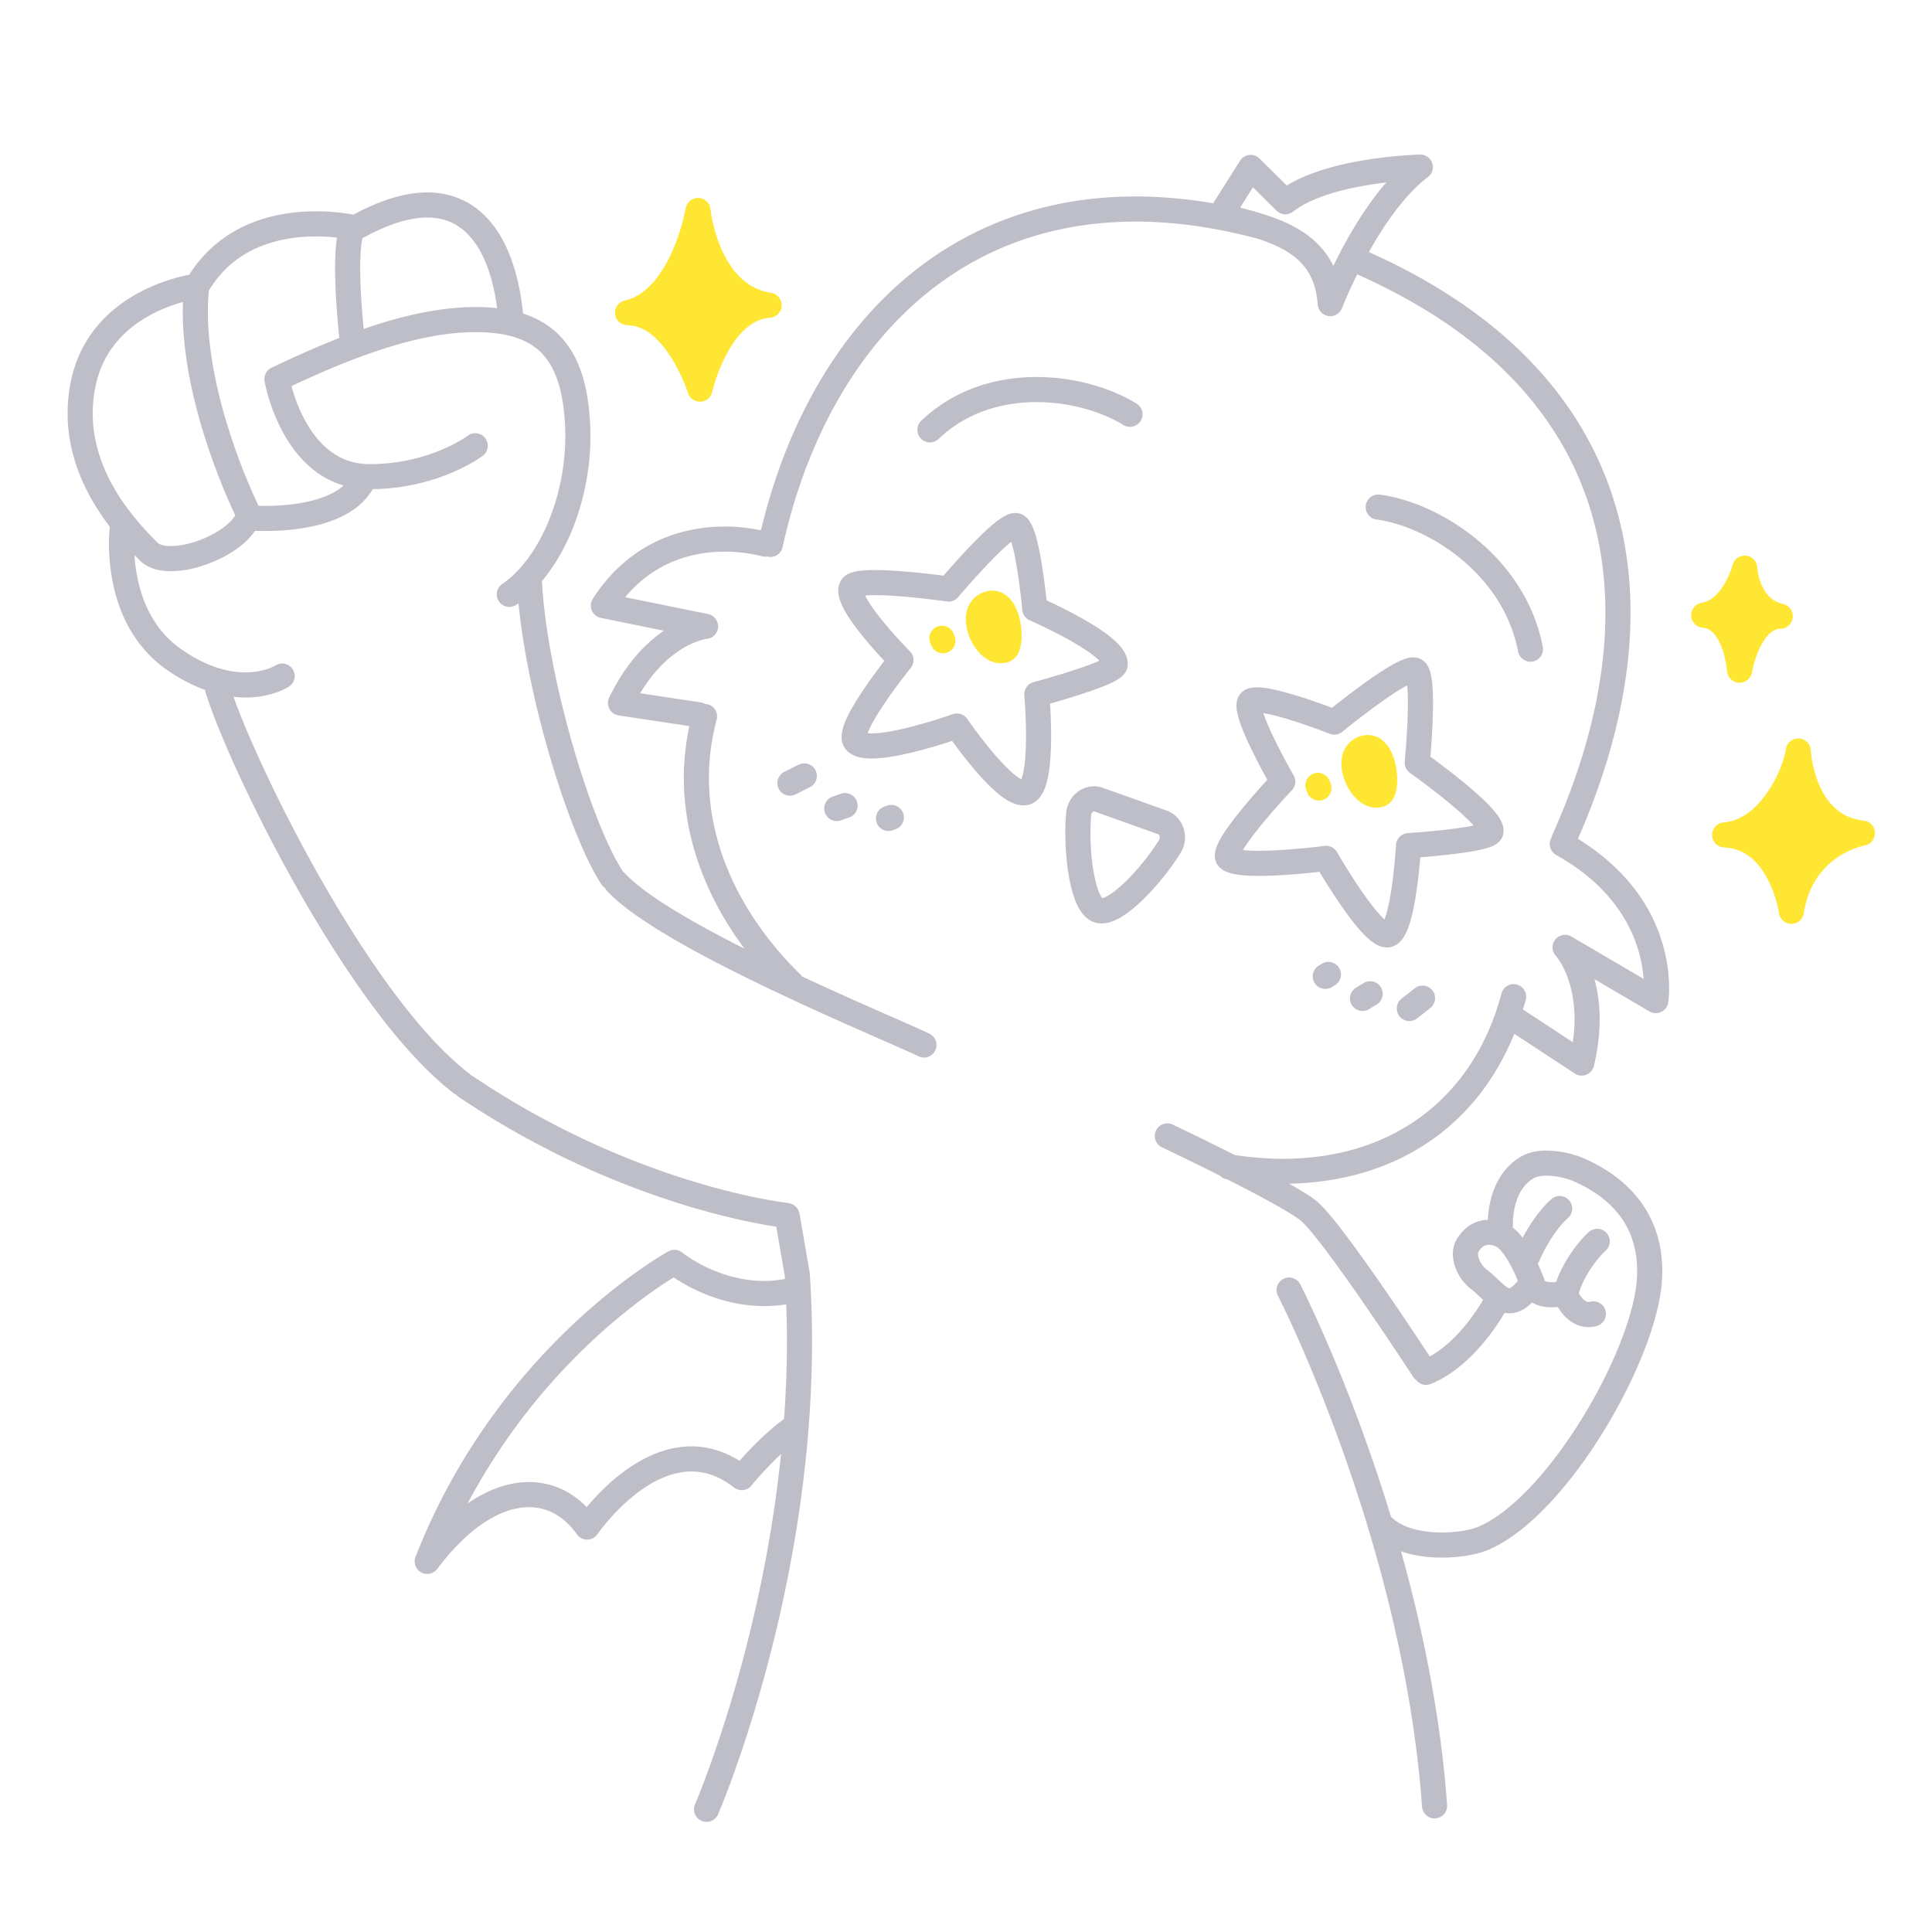<svg xmlns="http://www.w3.org/2000/svg" width="200" height="200" fill="none"><path fill="#FFE632" d="M64.958 33.661v.02h.019c.891.003 1.685.343 2.463.954 1.16.91 2.155 2.436 2.805 3.734a18.993 18.993 0 0 1 .921 2.147l.043.126.01.028.001.005c.177.561.706.931 1.295.906a1.297 1.297 0 0 0 1.213-1.013l.003-.012c.039-.178.533-2.173 1.575-4.057.517-.942 1.168-1.848 1.911-2.495.75-.65 1.546-1.044 2.496-1.11a1.301 1.301 0 0 0 .11-2.582c-1.345-.21-2.35-.79-3.19-1.6-1.256-1.209-2.066-2.984-2.517-4.466-.228-.74-.37-1.401-.455-1.87-.042-.234-.07-.42-.086-.544l-.017-.138-.004-.03v-.004a1.301 1.301 0 0 0-2.576-.091l-.002.015a21.141 21.141 0 0 1-1.5 4.687c-.518 1.122-1.19 2.24-1.997 3.107-.813.872-1.73 1.486-2.811 1.738a1.3 1.3 0 0 0-.986 1.49c.11.626.655 1.052 1.276 1.055ZM178.525 67.964a10.458 10.458 0 0 1 .25 1.408l.007.078.001.016a1.3 1.3 0 0 0 2.579.127l.001-.004c.014-.096.264-1.39.826-2.545.276-.578.629-1.11.997-1.45.377-.34.702-.493 1.132-.508a1.298 1.298 0 0 0 1.263-1.174 1.298 1.298 0 0 0-1.013-1.395 2.804 2.804 0 0 1-1.409-.756c-.531-.518-.873-1.278-1.051-1.925a6.295 6.295 0 0 1-.169-.806c-.014-.099-.021-.176-.026-.224l-.004-.049a1.3 1.3 0 0 0-2.558-.263 8.642 8.642 0 0 1-.869 2.002c-.285.475-.64.933-1.034 1.269-.398.338-.813.555-1.299.636a1.301 1.301 0 0 0 .102 2.578c.482.047.798.23 1.148.594.514.54.919 1.535 1.126 2.391ZM192.935 84.955c-1.299-.145-2.208-.622-2.948-1.284-1.103-.987-1.776-2.483-2.13-3.758a12.208 12.208 0 0 1-.338-1.61 9.243 9.243 0 0 1-.054-.469l-.009-.116-.002-.024a1.299 1.299 0 0 0-2.588-.105c-.047.382-.235 1.108-.561 1.91-.485 1.211-1.282 2.633-2.301 3.716-.508.542-1.069 1.001-1.663 1.331a4.627 4.627 0 0 1-1.908.589 1.3 1.3 0 0 0 .039 2.594c1.177.06 2.04.458 2.784 1.06 1.108.895 1.877 2.333 2.323 3.566a13.182 13.182 0 0 1 .556 2.024l.019.115.004.024v.001a1.302 1.302 0 0 0 1.278 1.12 1.302 1.302 0 0 0 1.294-1.101c.246-1.576.766-2.766 1.398-3.698.948-1.395 2.182-2.228 3.193-2.715a8.346 8.346 0 0 1 1.256-.486c.154-.045.273-.074.349-.091l.08-.018h.007l.006-.002v-.001a1.303 1.303 0 0 0 1.077-1.32 1.303 1.303 0 0 0-1.161-1.252ZM98.712 65.583a1.3 1.3 0 1 0-2.409.98l.098.24a1.3 1.3 0 1 0 2.408-.98l-.097-.24ZM101.436 61.484l.001-.001.002-.001-.003.002Z"/><path fill="#FFE632" d="M104.374 61.814c-.391-.375-.996-.678-1.655-.671-.452-.001-.891.13-1.282.34-.516.27-.918.715-1.143 1.189-.23.476-.309.968-.31 1.436.01 1.055.374 2.046.937 2.892.287.42.629.803 1.061 1.112.428.305.974.546 1.611.547.288.001.584-.053.859-.156l.008-.002c.408-.158.663-.434.819-.668.234-.361.322-.686.39-1.017.063-.33.089-.668.089-1.02-.005-.882-.155-1.843-.535-2.73-.194-.443-.448-.876-.849-1.252ZM137.641 80.834a1.3 1.3 0 1 0-2.412.97l.097.241a1.3 1.3 0 1 0 2.412-.97l-.097-.24ZM140.312 76.43h.002l.003-.002-.005.002Z"/><path fill="#FFE632" d="M143.252 76.76c-.391-.375-.996-.678-1.655-.671-.451 0-.891.13-1.283.34-.516.27-.918.715-1.142 1.189-.23.477-.309.969-.31 1.437.011 1.054.374 2.045.937 2.89.286.421.629.804 1.061 1.113.428.305.974.546 1.611.548.288 0 .584-.053.859-.156l.008-.003a1.73 1.73 0 0 0 .819-.668c.234-.36.322-.685.391-1.017a5.51 5.51 0 0 0 .089-1.02c-.005-.883-.155-1.844-.535-2.73-.195-.443-.449-.876-.85-1.253Z"/><path fill="#BEBEC9" d="M21.253 71.587c.591 1.952 1.788 4.94 3.436 8.522 2.47 5.364 5.946 12.015 9.846 18.133 3.91 6.121 8.203 11.704 12.492 14.98.06.046.13.061.195.095.06.059.103.129.175.177 15.153 10.238 29.212 12.927 32.964 13.493l.877 5.094c.007.107.01.212.016.319-.726.127-1.436.204-2.114.205-2.455.001-4.6-.735-6.127-1.481a15.177 15.177 0 0 1-1.777-1.02c-.204-.137-.358-.25-.458-.325l-.108-.083-.023-.018a1.296 1.296 0 0 0-1.454-.139c-.072.039-4.452 2.444-9.903 7.587-5.45 5.143-11.975 13.034-16.277 24.035a1.3 1.3 0 0 0 2.25 1.254c1.709-2.276 3.433-3.892 5.052-4.92 1.622-1.03 3.124-1.472 4.444-1.472a5.455 5.455 0 0 1 2.692.696c.826.462 1.594 1.159 2.27 2.113a1.3 1.3 0 0 0 2.137-.021l.007-.01c.105-.154 1.298-1.841 3.107-3.437.904-.798 1.958-1.571 3.085-2.13 1.128-.561 2.315-.905 3.521-.905 1.382.006 2.823.427 4.41 1.657a1.3 1.3 0 0 0 1.81-.208l.027-.033c.146-.178.87-1.051 1.858-2.075.357-.371.757-.76 1.168-1.144-.86 8.394-2.504 15.997-4.152 22.046a135.38 135.38 0 0 1-3.275 10.404 92.139 92.139 0 0 1-1.075 2.836c-.13.323-.23.569-.298.732l-.077.183-.024.056a1.3 1.3 0 0 0 2.386 1.034v-.001c.032-.089 9.719-22.419 9.727-48.954 0-2.31-.073-4.652-.234-7.014l-.016-.133-1.051-6.108c-.005-.029-.024-.051-.03-.079a1.225 1.225 0 0 0-.094-.24c-.036-.076-.067-.151-.116-.218-.048-.065-.106-.117-.165-.172-.063-.059-.121-.117-.194-.163-.067-.042-.14-.067-.213-.096-.085-.033-.167-.065-.258-.08-.027-.005-.05-.022-.077-.025l-.035-.003c-.824-.091-16.147-1.978-32.727-13.191-.043-.029-.092-.034-.137-.057-.041-.041-.066-.093-.114-.13-2.55-1.937-5.295-4.99-7.955-8.583-3.998-5.391-7.832-11.993-10.859-17.918a144.914 144.914 0 0 1-3.863-8.145 71.965 71.965 0 0 1-1.753-4.378c.428.047.843.078 1.23.077 2.741-.002 4.377-1.042 4.514-1.132a1.298 1.298 0 0 0-1.414-2.178v-.003c-.025.016-1.165.715-3.1.713-1.622-.004-3.834-.47-6.572-2.35-2.152-1.483-3.374-3.495-4.083-5.537-.526-1.514-.748-3.03-.827-4.264l.52.533c.44.45.981.734 1.535.905a5.865 5.865 0 0 0 1.729.237c1.72-.007 3.602-.547 5.284-1.396a11.11 11.11 0 0 0 2.295-1.53 6.915 6.915 0 0 0 1.121-1.256c.293.012.649.02 1.058.02 1.513-.001 3.715-.118 5.868-.728 1.077-.307 2.147-.739 3.11-1.376a6.948 6.948 0 0 0 2.15-2.23 21.77 21.77 0 0 0 8.175-1.697c2.02-.856 3.16-1.715 3.227-1.765a1.3 1.3 0 0 0-1.573-2.07c-.06.045-1.078.788-2.836 1.511a19.164 19.164 0 0 1-7.293 1.43l-.049.001c-1.676-.01-2.947-.527-4.023-1.327-1.608-1.196-2.72-3.121-3.382-4.772a17.295 17.295 0 0 1-.663-1.977c5.926-2.782 12.59-5.416 18.455-5.574h.003c.215-.006.428-.01.64-.01 1.725 0 3.13.215 4.253.606 1.683.596 2.757 1.52 3.563 2.948.798 1.43 1.268 3.429 1.402 6.005.02.396.031.793.031 1.188.002 3.288-.718 6.53-1.909 9.243-1.186 2.716-2.852 4.885-4.617 6.078a1.3 1.3 0 1 0 1.463 2.15c.073-.05.142-.11.214-.162.483 4.901 1.683 10.447 3.139 15.486.846 2.923 1.777 5.67 2.71 8.012.935 2.346 1.859 4.276 2.755 5.633.095.142.216.257.349.348.042.07.068.148.125.21.758.834 1.753 1.656 2.937 2.504 2.072 1.48 4.727 3.024 7.613 4.552 4.326 2.29 9.166 4.535 13.231 6.358 2.033.911 3.87 1.716 5.35 2.366 1.475.648 2.603 1.147 3.164 1.42a1.3 1.3 0 1 0 1.137-2.337c-.986-.479-3.093-1.387-5.847-2.604a387.761 387.761 0 0 1-7.317-3.31c-.034-.043-.051-.094-.092-.134-5.924-5.773-9.538-12.974-9.535-20.425 0-1.99.257-4 .797-6.021a1.3 1.3 0 0 0-.919-1.592c-.08-.022-.16-.01-.24-.015a1.289 1.289 0 0 0-.49-.18v-.001l-6.27-.943c1.495-2.48 3.11-3.86 4.398-4.639a8.273 8.273 0 0 1 1.881-.85c.225-.067.398-.105.505-.125l.11-.018.015-.002v-.002a1.3 1.3 0 0 0 1.164-1.221 1.302 1.302 0 0 0-1.039-1.344l-8.588-1.745c1.336-1.597 2.816-2.684 4.342-3.417 1.983-.948 4.062-1.296 5.966-1.296 1.44 0 2.778.2 3.867.477.18.046.36.049.532.02.017.005.03.017.047.02a1.3 1.3 0 0 0 1.548-.99c2.067-9.43 6.217-17.88 12.315-23.932 6.106-6.05 14.122-9.754 24.217-9.764 3.931 0 8.18.57 12.748 1.802 1.176.391 2.22.838 3.069 1.39.894.577 1.583 1.244 2.093 2.091.509.85.851 1.9.953 3.304a1.301 1.301 0 0 0 2.51.374l.04-.1c.144-.363.688-1.687 1.533-3.398 8.917 3.959 15.252 9.006 19.397 14.786 4.313 6.023 6.295 12.858 6.299 20.258.001 7.282-1.942 15.104-5.539 23.086-.03.065-.028.133-.046.2l-.007.009a1.3 1.3 0 0 0 .5 1.769c4.174 2.341 6.401 5.122 7.637 7.647a14.273 14.273 0 0 1 1.411 5.178l-7.467-4.38a1.297 1.297 0 0 0-1.611 2l-.002.002.079.095c.364.467 1.85 2.554 1.853 6.47 0 .722-.06 1.515-.179 2.367l-5.172-3.394c.104-.345.221-.682.314-1.035a1.301 1.301 0 0 0-2.514-.663v-.001c-1.418 5.361-4.191 9.621-8.027 12.567-3.838 2.942-8.766 4.591-14.601 4.594-1.598 0-3.265-.131-4.991-.388-.432-.218-.86-.433-1.276-.64-2.826-1.407-5.147-2.508-5.152-2.511a1.3 1.3 0 0 0-1.114 2.35l.52.248c.96.46 3.135 1.509 5.505 2.7.184.175.404.316.673.359l.054.008.833.423c1.465.75 2.923 1.518 4.136 2.198.606.34 1.151.658 1.601.937.448.278.805.522 1.007.684.175.134.578.545 1.045 1.101.829.979 1.925 2.432 3.085 4.042 1.742 2.416 3.637 5.195 5.094 7.367a429.653 429.653 0 0 1 1.784 2.681c.437.663.689 1.05.69 1.051.079.122.185.213.292.298.35.437.942.627 1.487.407 2.201-.894 3.951-2.497 5.284-4.038a23.235 23.235 0 0 0 2.38-3.331c.157.029.318.05.487.05.665.004 1.322-.265 1.866-.686.17-.131.335-.281.497-.441.098.057.195.12.294.163.626.281 1.233.343 1.751.345.22-.001.424-.014.613-.033.087.141.179.287.291.44.268.36.613.745 1.087 1.068a3.202 3.202 0 0 0 1.805.571c.283 0 .568-.039.848-.114a1.3 1.3 0 0 0-.67-2.512l-.178.026c-.108-.002-.199-.027-.346-.124-.217-.139-.483-.464-.654-.761l-.01-.018c.303-1.016.87-2.029 1.432-2.826.284-.404.565-.754.801-1.023.233-.267.433-.463.501-.52a1.3 1.3 0 1 0-1.697-1.969 8.133 8.133 0 0 0-.76.776c-.81.934-1.951 2.486-2.622 4.388a3.27 3.27 0 0 1-.441.031c-.28.002-.54-.047-.676-.112-.04-.022-.057-.037-.082-.054a1.282 1.282 0 0 0-.072-.275 30.557 30.557 0 0 0-.636-1.49c.04-.064.095-.114.124-.186l.009-.023c.06-.143.396-.917.934-1.838.535-.919 1.284-1.982 2.087-2.692a1.3 1.3 0 0 0-1.728-1.942c-1.204 1.076-2.095 2.433-2.724 3.532-.095.167-.181.326-.263.48-.092-.118-.176-.243-.274-.355a5.359 5.359 0 0 0-.763-.716c.01-.08.037-.155.032-.238a3.273 3.273 0 0 1-.004-.18 7.658 7.658 0 0 1 .356-2.273 5.06 5.06 0 0 1 .662-1.348 3.655 3.655 0 0 1 1.13-1.052c.229-.145.723-.269 1.326-.264.988-.008 2.227.306 2.909.617 2.058.919 3.669 2.135 4.765 3.64 1.093 1.509 1.709 3.319 1.714 5.606 0 .229-.006.464-.019.706-.091 1.733-.692 4.081-1.683 6.612-1.483 3.804-3.828 8.048-6.48 11.605-1.325 1.779-2.727 3.386-4.121 4.684-1.393 1.298-2.781 2.281-4.035 2.832-.339.152-.913.323-1.591.441-.68.12-1.47.194-2.281.194-1.044.001-2.124-.124-3.06-.403-.927-.274-1.694-.695-2.219-1.236-4.317-14.186-9.35-23.975-9.371-24.026a1.3 1.3 0 1 0-2.312 1.188v-.001l.033.067c.733 1.43 12.936 25.968 14.873 52.801a1.3 1.3 0 0 0 2.594-.188c-.683-9.344-2.562-18.362-4.774-26.266.145.05.289.109.436.153 1.247.369 2.555.51 3.8.511.968 0 1.898-.087 2.732-.233.836-.149 1.572-.351 2.191-.623 2.171-.966 4.27-2.688 6.278-4.832 3.004-3.221 5.782-7.418 7.88-11.592 1.049-2.087 1.925-4.167 2.566-6.125.64-1.959 1.049-3.791 1.14-5.423.015-.286.023-.567.023-.846.005-2.768-.788-5.186-2.212-7.136-1.422-1.953-3.436-3.426-5.808-4.484a10.37 10.37 0 0 0-3.968-.843c-.89.005-1.809.135-2.654.629a6.272 6.272 0 0 0-1.924 1.784c-.71 1.007-1.072 2.086-1.269 3.006a10.504 10.504 0 0 0-.219 1.746 3.642 3.642 0 0 0-2.222.831c-.545.45-.864.94-1.051 1.271-.259.466-.345.952-.347 1.425.002.657.172 1.317.491 1.952.32.633.797 1.241 1.441 1.737.377.288.764.676 1.193 1.076a20.775 20.775 0 0 1-2.122 2.972c-.946 1.103-2.117 2.174-3.39 2.886a383.93 383.93 0 0 0-4.602-6.838c-1.348-1.954-2.775-3.972-4.033-5.64a51.803 51.803 0 0 0-1.736-2.199c-.528-.619-.965-1.096-1.41-1.455-.39-.309-.879-.63-1.473-.993a48.438 48.438 0 0 0-1.313-.763c6.059-.116 11.375-1.9 15.554-5.109 3.41-2.614 6.037-6.162 7.757-10.403l6.265 4.111c.356.234.798.278 1.194.121.396-.158.686-.494.784-.909.423-1.785.595-3.394.595-4.824 0-1.623-.224-3.007-.539-4.157l5.692 3.338c.371.218.823.239 1.212.055.389-.183.661-.545.729-.97.009-.056.094-.606.094-1.506-.001-1.589-.265-4.287-1.714-7.264-1.337-2.754-3.727-5.715-7.725-8.183 3.497-7.98 5.442-15.883 5.443-23.39.004-7.862-2.137-15.294-6.786-21.772-4.436-6.188-11.131-11.484-20.298-15.578.021-.038.039-.074.061-.112 1.57-2.804 3.737-5.915 6.044-7.646.451-.341.63-.93.444-1.464a1.297 1.297 0 0 0-1.257-.873c-.038.002-2.51.058-5.561.547-1.527.246-3.199.6-4.798 1.123-1.213.399-2.385.891-3.427 1.534l-2.832-2.796a1.297 1.297 0 0 0-2.012.23l-2.785 4.406c-2.788-.473-5.468-.704-8.035-.704-10.745-.01-19.519 4.021-26.049 10.518-6.272 6.232-10.49 14.695-12.727 24.039a18.5 18.5 0 0 0-3.75-.389c-2.217 0-4.687.403-7.087 1.55-2.4 1.145-4.713 3.044-6.567 5.928a1.298 1.298 0 0 0 .834 1.978l6.525 1.326c-1.833 1.246-3.944 3.373-5.663 6.917a1.301 1.301 0 0 0 .976 1.854l7.324 1.101a25.74 25.74 0 0 0-.574 5.357c.003 6.356 2.353 12.428 6.277 17.682-.444-.224-.89-.448-1.327-.673-2.476-1.279-4.812-2.576-6.75-3.807-1.934-1.225-3.476-2.406-4.315-3.338-.054-.06-.126-.091-.188-.139-.02-.036-.022-.076-.045-.11-.724-1.087-1.616-2.914-2.507-5.158-2.672-6.692-5.426-17.186-5.836-24.817 1.133-1.35 2.108-2.956 2.893-4.74 1.338-3.054 2.127-6.623 2.128-10.287 0-.442-.012-.884-.035-1.325-.1-1.874-.357-3.552-.834-5.043-.705-2.23-1.961-4.065-3.835-5.253a9.798 9.798 0 0 0-2.272-1.054c-.298-2.946-1.01-5.866-2.452-8.215-.77-1.249-1.762-2.338-3.017-3.111-1.253-.775-2.761-1.212-4.446-1.209-2.228.003-4.752.74-7.651 2.3a21.17 21.17 0 0 0-3.857-.347c-1.997.001-4.47.273-6.916 1.3-2.289.957-4.542 2.626-6.224 5.268-.957.184-2.894.654-5.003 1.75-1.463.764-3.01 1.836-4.33 3.347-1.32 1.508-2.4 3.465-2.902 5.902A16.44 16.44 0 0 0 7 42.788c.001 3.956 1.444 7.317 3.078 9.892.421.665.858 1.28 1.289 1.843-.03.28-.085.907-.085 1.77.002 1.547.171 3.854 1.007 6.276.833 2.417 2.366 4.972 5.067 6.83 1.367.943 2.667 1.587 3.881 2.027.01.054 0 .107.016.161Zm60.21 67.275c0 2.727-.11 5.408-.298 8.029-1.331.965-2.585 2.167-3.561 3.191-.404.425-.758.817-1.044 1.142-1.66-1.035-3.365-1.5-4.982-1.495-1.76.001-3.386.515-4.813 1.244-2.143 1.099-3.876 2.682-5.101 3.989a25.11 25.11 0 0 0-.93 1.056 8.99 8.99 0 0 0-2.016-1.569 8.064 8.064 0 0 0-3.96-1.026c-1.907 0-3.89.64-5.837 1.878-.174.11-.347.231-.52.352a64.296 64.296 0 0 1 12.673-16.636 59.555 59.555 0 0 1 6.675-5.468 41.677 41.677 0 0 1 1.994-1.316c.494.334 1.212.779 2.129 1.227 1.776.866 4.293 1.743 7.268 1.745.725 0 1.476-.059 2.246-.176.048 1.285.078 2.565.078 3.833Zm71.752-8.282a1.821 1.821 0 0 1-.212-.78l.013-.141.005-.018c.081-.147.241-.376.43-.528a1.01 1.01 0 0 1 .679-.25c.167.001.384.032.681.146.088.027.327.186.585.486.394.443.822 1.153 1.174 1.86.215.429.401.851.561 1.228-.242.297-.449.504-.598.615-.236.173-.287.151-.29.155-.005-.001-.041.003-.161-.061-.177-.09-.486-.343-.847-.688-.365-.344-.79-.77-1.314-1.175a2.501 2.501 0 0 1-.706-.849ZM129.703 19.393l2.448 2.417c.466.46 1.205.501 1.719.095.88-.7 2.159-1.303 3.577-1.764 1.997-.655 4.24-1.036 6.061-1.254-1.738 2-3.189 4.325-4.332 6.407-.169.31-.329.612-.484.91l-.003.005-.001.002c-.24.46-.463.904-.666 1.321-.107-.22-.211-.443-.335-.648-1.115-1.86-2.833-3.072-4.752-3.919a20.672 20.672 0 0 0-1.801-.681c-.017-.005-.029-.019-.047-.023-.05-.014-.1-.025-.15-.04-.83-.268-1.683-.51-2.562-.727l1.328-2.101ZM37.507 24.67c2.784-1.547 5.014-2.152 6.722-2.15 1.25.004 2.234.304 3.082.823 1.264.776 2.26 2.12 2.981 3.875.57 1.381.948 3 1.17 4.683a19.82 19.82 0 0 0-2.191-.117c-.235 0-.476.003-.722.01h.003c-3.6.111-7.3 1.008-10.905 2.257-.148-1.504-.36-4.06-.359-6.301-.003-1.225.073-2.35.219-3.08Zm-15.883 5.401c1.405-2.313 3.236-3.673 5.189-4.5 2.01-.848 4.149-1.099 5.908-1.097.824 0 1.562.054 2.162.12-.145.945-.192 2.017-.195 3.156.001 2.79.298 5.89.441 7.233-2.427.954-4.789 2.026-7.019 3.084-.525.25-.82.82-.722 1.394.018.082.462 2.713 1.993 5.458.77 1.371 1.82 2.782 3.277 3.877a9.101 9.101 0 0 0 2.91 1.46c-.174.155-.359.303-.566.44-.996.666-2.365 1.109-3.747 1.356-1.382.25-2.767.316-3.793.316-.259 0-.494-.004-.701-.01a62.345 62.345 0 0 1-2.675-6.647c-1.313-3.864-2.57-8.835-2.566-13.456 0-.74.036-1.469.104-2.184Zm-9.35 21.216c-1.462-2.306-2.675-5.192-2.674-8.5 0-.905.09-1.844.292-2.819.414-1.99 1.26-3.508 2.315-4.719 1.577-1.813 3.667-2.918 5.377-3.55.498-.184.954-.325 1.36-.436-.012.33-.024.66-.024.992.004 5.245 1.429 10.599 2.836 14.677a65.092 65.092 0 0 0 2.598 6.418 4.119 4.119 0 0 1-.791.904c-.703.624-1.73 1.217-2.803 1.628-1.072.416-2.199.65-3.056.647-.393 0-.726-.048-.962-.122-.24-.074-.373-.165-.444-.238-.883-.901-2.562-2.576-4.025-4.882ZM150.748 128.377l.002-.002-.002.002Z"/><path fill="#BEBEC9" d="M107.304 41.627c1.125 0 2.237.106 3.301.296 2.225.396 4.24 1.172 5.701 2.08a1.3 1.3 0 0 0 1.369-2.21c-1.795-1.11-4.083-1.975-6.612-2.429a21.368 21.368 0 0 0-3.759-.337c-1.405 0-2.84.144-4.261.466-2.724.615-5.408 1.9-7.673 4.064a1.3 1.3 0 1 0 1.796 1.88c1.895-1.808 4.119-2.879 6.451-3.408a16.708 16.708 0 0 1 3.687-.402ZM151.175 57.804c2.841 2.329 5.181 5.56 5.973 9.61a1.3 1.3 0 1 0 2.551-.498c-.93-4.76-3.671-8.501-6.877-11.123-3.217-2.625-6.891-4.178-9.98-4.588a1.3 1.3 0 0 0-.336 2.579c2.498.318 5.839 1.695 8.669 4.02ZM126.878 85.97c-.29.43-.541.838-.739 1.241a4.392 4.392 0 0 0-.254.62c-.068.218-.124.45-.125.743 0 .168.02.361.09.57.069.21.196.432.371.61v.001c.326.326.645.46.949.57.459.156.929.229 1.453.28.521.049 1.087.068 1.681.068 2.253-.002 4.941-.272 6.284-.424.46.767 1.236 2.028 2.109 3.303.698 1.018 1.452 2.042 2.193 2.861.373.41.739.771 1.139 1.069.201.148.411.283.657.394.245.108.534.2.891.202.157 0 .307-.02.437-.052l.027-.007a1.96 1.96 0 0 0 .854-.492c.381-.376.581-.77.768-1.196.313-.742.528-1.612.713-2.55.348-1.79.55-3.803.652-5.029a89.097 89.097 0 0 0 3.071-.298c1.067-.125 2.146-.275 3.031-.463a8.178 8.178 0 0 0 1.205-.337 2.87 2.87 0 0 0 .564-.284c.191-.137.459-.324.646-.794l.001-.002c.075-.206.101-.409.101-.587a2.163 2.163 0 0 0-.193-.864c-.194-.438-.454-.788-.761-1.16-.538-.64-1.239-1.308-2.009-1.985-1.664-1.462-3.638-2.937-4.612-3.65.098-1.166.272-3.505.273-5.553-.001-.881-.03-1.704-.126-2.41a5.172 5.172 0 0 0-.227-1.01 2.467 2.467 0 0 0-.248-.517 1.731 1.731 0 0 0-.571-.56 1.688 1.688 0 0 0-.869-.228 2.553 2.553 0 0 0-.717.113 6.434 6.434 0 0 0-1.161.498c-1.374.731-3.107 1.98-4.554 3.071a95.858 95.858 0 0 0-1.978 1.537 72.297 72.297 0 0 0-2.558-.903 40.866 40.866 0 0 0-2.744-.816c-.906-.225-1.721-.394-2.478-.4a2.98 2.98 0 0 0-.79.095 1.774 1.774 0 0 0-.947.608 1.738 1.738 0 0 0-.315.652c-.05.202-.062.38-.063.545.003.431.087.806.199 1.213.198.702.51 1.474.869 2.276.703 1.565 1.59 3.218 2.125 4.184a79.115 79.115 0 0 0-2.265 2.583c-.733.878-1.469 1.809-2.049 2.664Zm.276 2.88.227-.22-.227.22Zm5.31-5.657c.37-.414.689-.763.915-1.007l.263-.284.092-.097c.396-.42.47-1.045.181-1.544l-.144-.253a67.999 67.999 0 0 1-1.882-3.57 26.949 26.949 0 0 1-.945-2.152 10.175 10.175 0 0 1-.163-.465c.336.054.741.138 1.174.25 1.21.305 2.649.78 3.772 1.177a75.017 75.017 0 0 1 1.927.712c.436.17.935.092 1.298-.205l.278-.225a85.871 85.871 0 0 1 3.845-2.924c.798-.566 1.597-1.097 2.24-1.466.127-.073.242-.133.354-.192.05.484.078 1.13.076 1.827.001 1.326-.081 2.849-.163 4.03a98.664 98.664 0 0 1-.113 1.455c-.031.358-.051.563-.051.563-.046.462.163.918.541 1.187l.318.228c.716.518 2.526 1.853 4.125 3.205.798.674 1.545 1.358 2.052 1.91.034.038.057.068.089.104-.446.093-.996.185-1.58.266a70.827 70.827 0 0 1-3.505.384 103.063 103.063 0 0 1-1.73.136 1.301 1.301 0 0 0-1.213 1.222s-.007.127-.024.362c-.057.822-.228 2.916-.546 4.792-.157.935-.357 1.82-.566 2.412-.02.057-.039.096-.059.147l-.026-.023c-.417-.382-.967-1.03-1.517-1.765-.83-1.103-1.681-2.408-2.317-3.429-.318-.51-.584-.95-.769-1.262l-.214-.363-.073-.126a1.3 1.3 0 0 0-1.294-.642l-.168.021c-.775.097-4.135.486-6.638.484-.631 0-1.199-.027-1.633-.08.296-.503.768-1.164 1.3-1.845a60.231 60.231 0 0 1 2.493-2.955ZM128.373 71.857l.004-.004.002-.004-.006.008ZM114.617 70.882c.42-.182.787-.357 1.119-.565.167-.107.327-.22.499-.389a1.88 1.88 0 0 0 .264-.33c.087-.14.176-.328.216-.574l.001-.007c.017-.111.023-.214.023-.307a2.321 2.321 0 0 0-.202-.924c-.22-.496-.533-.87-.887-1.23-.623-.62-1.409-1.182-2.263-1.725-1.827-1.155-3.968-2.182-5.047-2.679a73.202 73.202 0 0 0-.45-3.464c-.17-1.076-.375-2.17-.63-3.086a7.447 7.447 0 0 0-.458-1.257 2.964 2.964 0 0 0-.363-.577 1.806 1.806 0 0 0-.757-.559 1.631 1.631 0 0 0-.576-.103 2.09 2.09 0 0 0-.802.172c-.398.168-.723.388-1.075.651-.607.46-1.259 1.063-1.927 1.724-1.427 1.416-2.903 3.095-3.632 3.941a94.543 94.543 0 0 0-2.023-.242c-1.558-.168-3.486-.34-5.069-.34-.68 0-1.291.028-1.844.123a3.57 3.57 0 0 0-.829.236 2.088 2.088 0 0 0-.453.27 1.673 1.673 0 0 0-.45.542 2.073 2.073 0 0 0-.225.958c.006.53.15.96.328 1.388.32.74.797 1.475 1.34 2.222 1.024 1.397 2.294 2.806 3.101 3.665a61.54 61.54 0 0 0-1.77 2.409c-.623.896-1.25 1.86-1.742 2.77-.247.456-.46.898-.624 1.333-.16.44-.285.86-.29 1.37 0 .35.073.804.388 1.22l.001.001c.383.49.88.716 1.326.841.455.125.91.161 1.385.162.906-.002 1.9-.145 2.922-.347 2.061-.412 4.222-1.081 5.417-1.475a50.28 50.28 0 0 0 2.141 2.753c.754.896 1.579 1.8 2.41 2.524.418.362.837.68 1.285.934.449.247.931.457 1.552.465.172 0 .343-.02.505-.058l.013-.003a2.1 2.1 0 0 0 .983-.564c.424-.433.631-.906.801-1.4.245-.741.371-1.573.454-2.463.08-.889.108-1.828.108-2.728 0-1.296-.058-2.496-.109-3.32.776-.22 1.886-.544 3.023-.91 1.025-.332 2.057-.69 2.892-1.048ZM88.54 76.727l.557-.428h.001l-.558.428Zm20.133-6.584c-.493.143-.914.262-1.211.344l-.468.129a1.3 1.3 0 0 0-.959 1.37l.027.336c.049.657.149 2.2.149 3.838.001 1.286-.065 2.642-.243 3.61a4.86 4.86 0 0 1-.24.906 2.302 2.302 0 0 1-.214-.126c-.44-.28-1.047-.82-1.654-1.457-.918-.959-1.862-2.137-2.565-3.067a49.094 49.094 0 0 1-1.086-1.488l-.079-.114a1.302 1.302 0 0 0-1.51-.49l-.24.084a56.76 56.76 0 0 1-3.633 1.109c-.81.216-1.663.418-2.456.564-.792.146-1.53.233-2.071.231a3.73 3.73 0 0 1-.397-.019 4.01 4.01 0 0 1 .098-.254c.218-.52.606-1.22 1.06-1.94a47.094 47.094 0 0 1 2.166-3.105 64.29 64.29 0 0 1 1.048-1.353l.08-.1a1.303 1.303 0 0 0-.087-1.737l-.053-.053a48.728 48.728 0 0 1-2.7-3c-.583-.712-1.142-1.457-1.529-2.086a6.335 6.335 0 0 1-.34-.624c.281-.025.623-.04 1.012-.04 1.399 0 3.28.161 4.787.326.756.082 1.42.164 1.895.226.474.061.753.101.753.101.443.064.893-.108 1.18-.45 0 0 .082-.098.233-.274a78.845 78.845 0 0 1 3.224-3.553c.67-.688 1.342-1.332 1.877-1.77.059-.05.108-.084.163-.127.141.455.284 1.063.411 1.728.226 1.18.41 2.522.535 3.56a77.06 77.06 0 0 1 .19 1.768c.043.475.34.885.777 1.075l.085.037c.434.192 2.464 1.107 4.333 2.182.932.535 1.827 1.117 2.425 1.621.14.118.26.23.363.333-.452.207-1.075.447-1.757.685a71.338 71.338 0 0 1-3.379 1.064ZM87 60.185l.001-.002.001-.002-.002.004ZM111.579 93.817c.171.335.37.65.632.937.261.284.597.549 1.03.703l.004.001c.265.093.535.133.795.132.473-.002.891-.12 1.284-.28.684-.286 1.317-.722 1.957-1.243 1.897-1.57 3.823-3.96 4.945-5.8l.002-.004a3.078 3.078 0 0 0 .441-1.584 3.027 3.027 0 0 0-.471-1.627c-.31-.486-.786-.9-1.38-1.124l-.022-.008-6.582-2.35-.001.002a2.748 2.748 0 0 0-.954-.174c-1.497.01-2.729 1.174-2.883 2.701a21.36 21.36 0 0 0-.095 2.101c.002 1.744.165 3.688.535 5.35.188.835.423 1.598.763 2.267Zm1.384-9.46c.024-.261.227-.365.296-.359l.056.011.025.01 6.56 2.342.107.092.062.226-.069.245c-.712 1.18-1.968 2.81-3.22 4.074-.624.634-1.253 1.179-1.778 1.532a3.954 3.954 0 0 1-.672.377c-.095.04-.166.06-.216.072-.094-.104-.273-.398-.427-.826-.252-.68-.465-1.66-.601-2.717a25.711 25.711 0 0 1-.205-3.236c0-.677.029-1.312.082-1.843ZM91.865 83.389l-.323.112a1.3 1.3 0 0 0 .856 2.455l.322-.112a1.3 1.3 0 0 0-.855-2.455ZM87.052 82.168l-.86.3a1.3 1.3 0 1 0 .857 2.455l.86-.3a1.3 1.3 0 1 0-.857-2.455ZM82.7 79.15l-1.527.765a1.3 1.3 0 0 0 1.163 2.325l1.527-.764a1.3 1.3 0 0 0-1.163-2.325ZM146.452 102.307l-1.36 1.073a1.3 1.3 0 0 0 1.611 2.041l1.36-1.073a1.3 1.3 0 0 0-1.611-2.041ZM141.167 101.764l-.79.477a1.299 1.299 0 1 0 1.343 2.226l.79-.477a1.299 1.299 0 1 0-1.343-2.226ZM136.837 99.768l-.295.18a1.3 1.3 0 1 0 1.349 2.222l.296-.18a1.3 1.3 0 1 0-1.35-2.222Z"/></svg>